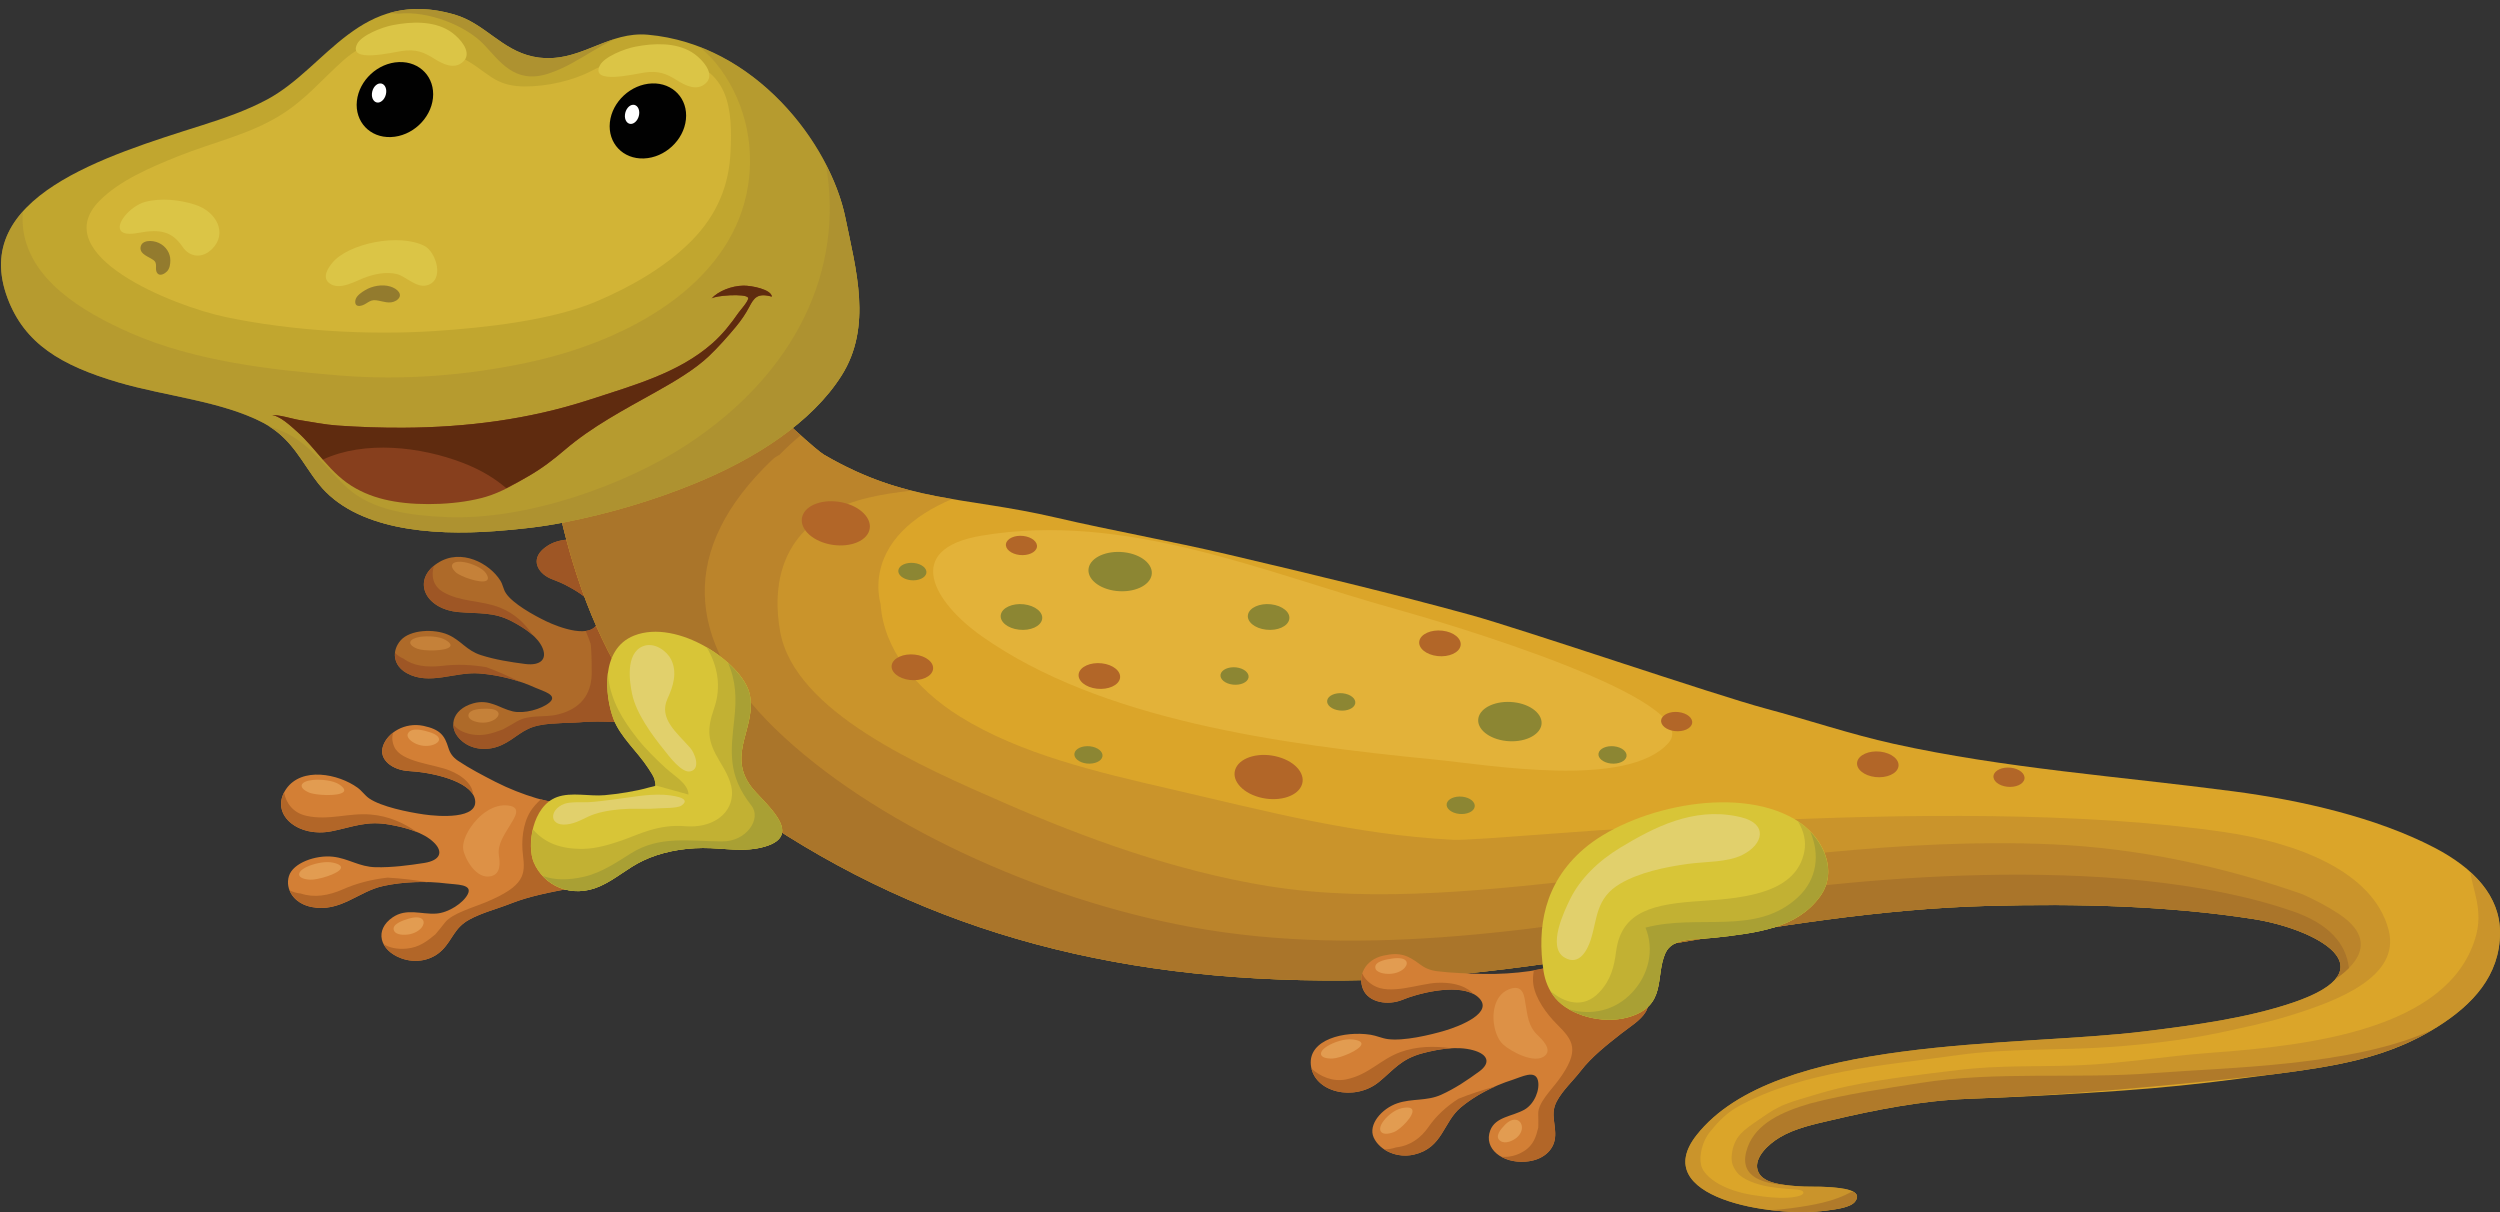 <?xml version="1.0" encoding="utf-8"?>
<!-- Generator: Adobe Illustrator 15.0.0, SVG Export Plug-In . SVG Version: 6.00 Build 0)  -->
<!DOCTYPE svg PUBLIC "-//W3C//DTD SVG 1.1//EN" "http://www.w3.org/Graphics/SVG/1.1/DTD/svg11.dtd">
<svg version="1.1" id="Layer_1" xmlns="http://www.w3.org/2000/svg" xmlns:xlink="http://www.w3.org/1999/xlink" x="0px" y="0px"
	 width="206.402px" height="100.067px" viewBox="0 0 206.402 100.067" enable-background="new 0 0 206.402 100.067"
	 xml:space="preserve">
<rect x="0" y="0" width="206.402" height="100.067" fill="#333333" stroke="none"/>
<g>
	<g>
		<path fill="#AE6A29" d="M51.482,50.479c-0.649-0.717-1.394-1.556-1.916-2.323c-0.247-0.365-0.297-0.724-0.22-1.133
			c0.181-0.971,0.1-1.507-0.997-2.132c-1.187-0.676-2.838-0.289-3.669,0.601c-0.814,0.873-0.208,1.938,0.981,2.36
			c1.433,0.515,4.116,2.006,3.711,3.453c-0.442,1.554-3.257,0.479-4.272-0.01c-1.044-0.501-2.784-1.469-3.338-2.33
			c-0.206-0.308-0.242-0.696-0.451-1.028c-0.878-1.414-3.243-2.719-5.193-1.443c-2.15,1.404-1.034,3.796,1.732,4.038
			c1.707,0.148,2.902-0.025,4.408,0.764c1.053,0.552,2.163,1.279,2.551,2.242c0.358,0.897-0.198,1.441-1.453,1.28
			c-1.239-0.16-2.497-0.36-3.661-0.735c-1.199-0.385-1.633-1.218-2.716-1.688c-1.148-0.496-3.105-0.418-3.895,0.465
			c-0.763,0.862-0.651,2.079,0.498,2.713c1.868,1.042,3.982-0.133,5.99,0.027c1.626,0.126,3.25,0.55,4.648,1.188
			c0.646,0.287,1.885,0.595,1.13,1.224c-0.638,0.532-2.076,0.934-3.008,0.722c-1.128-0.262-1.919-1.053-3.282-0.664
			c-1.78,0.508-2.159,2.083-0.894,3.132c0.877,0.731,2.172,0.815,3.281,0.294c1.145-0.537,1.682-1.337,3.061-1.612
			c1.175-0.234,2.409-0.174,3.605-0.271c1.63-0.131,3.309,0.033,4.929,0.201c0.938,0.095,1.946,0.316,2.891,0.154
			c0.898-0.149,1.517-0.75,2.076-1.275c1.397-1.306,0.539-3.018-0.856-4.102c-0.37-0.285-0.812-0.55-1.232-0.792
			c-0.699-0.412-1.418-0.787-2.069-1.244C53.044,51.983,52.199,51.262,51.482,50.479z"/>
		<path fill="#9E5625" d="M57.155,54.589c-0.37-0.285-0.812-0.55-1.232-0.792c-0.699-0.412-1.418-0.787-2.069-1.244
			c-0.81-0.57-1.654-1.291-2.371-2.074c-0.649-0.717-1.394-1.556-1.916-2.323c-0.247-0.365-0.297-0.724-0.22-1.133
			c0.181-0.971,0.1-1.507-0.997-2.132c-0.932-0.531-2.15-0.4-3.034,0.11c-0.502,1.377,1.015,2.209,1.454,3.337
			c1.375,0.696,2.918,1.843,2.603,2.967c-0.145,0.496-0.526,0.722-1.017,0.786c0.591,1.406,1.028,2.79,0.787,4.351
			c-0.242,1.548-1.74,2.559-3.55,3.301c0.838-0.066,1.688-0.065,2.522-0.132c1.63-0.131,3.309,0.033,4.929,0.201
			c0.938,0.095,1.946,0.316,2.891,0.154c0.898-0.149,1.517-0.75,2.076-1.275C59.408,57.385,58.55,55.673,57.155,54.589z"/>
		<path fill="#9E5625" d="M40.162,55.086c-1.193-0.21-2.423-0.261-3.636-0.115c-1.293,0.154-2.434,0-3.209-0.594
			c-0.276-0.117-0.515-0.274-0.705-0.479c-0.065,0.634,0.244,1.272,0.971,1.674c1.868,1.042,3.982-0.133,5.99,0.027
			c1.141,0.093,2.281,0.329,3.343,0.688C42.025,55.846,41.116,55.431,40.162,55.086z"/>
		<path fill="#9E5625" d="M41.299,50.174c-1.553-0.626-3.297-0.451-4.738-1.312c-0.842-0.503-0.975-1.367-0.732-2.152
			c-1.739,1.424-0.608,3.59,2.022,3.821c1.707,0.148,2.902-0.025,4.408,0.764c0.595,0.317,1.209,0.687,1.702,1.125
			C43.368,51.492,42.525,50.669,41.299,50.174z"/>
		<path fill="#9E5625" d="M48.629,48.707c-0.907-0.824-3.212-1.649-3.151-2.917c0.02-0.442,0.191-0.796,0.459-1.067
			c-0.494,0.16-0.938,0.426-1.256,0.77c-0.814,0.873-0.208,1.938,0.981,2.36c1.316,0.47,3.672,1.76,3.741,3.089
			C49.464,50.825,49.924,49.881,48.629,48.707z"/>
		<path fill="#9E5625" d="M57.155,54.589c-0.37-0.285-0.812-0.55-1.232-0.792c-0.662-0.386-1.292-0.873-2.075-1.032
			c-0.981-0.198-4.687-0.465-5.071,0.424c0,0,0.086,0.892,0.076,2.362c-0.006,1.319-0.514,2.875-2.793,3.435
			c-1.137,0.28-2.375-0.028-3.401,0.585c-0.371,0.222-0.75,0.437-1.133,0.646c-0.825,0.31-1.652,0.599-2.604,0.411
			c-0.733-0.144-1.213-0.441-1.49-0.815c0.003,0.48,0.233,0.973,0.735,1.389c0.877,0.731,2.172,0.815,3.281,0.294
			c1.145-0.537,1.682-1.337,3.061-1.612c1.175-0.234,2.409-0.174,3.605-0.271c1.63-0.131,3.309,0.033,4.929,0.201
			c0.938,0.095,1.946,0.316,2.891,0.154c0.898-0.149,1.517-0.75,2.076-1.275C59.408,57.385,58.55,55.673,57.155,54.589z"/>
		<path fill="#C58139" d="M40.134,47.952c0.184-0.083,0.221-0.277-0.018-0.631c-0.298-0.44-1.164-0.794-1.762-0.905
			c-0.914-0.162-1.392,0.196-0.733,0.827C37.984,47.589,39.633,48.182,40.134,47.952z"/>
		<path fill="#C58139" d="M37.146,53.395c0.118-0.131,0.044-0.317-0.364-0.561c-0.516-0.306-1.492-0.344-2.098-0.253
			c-0.919,0.143-1.155,0.625-0.212,0.985C34.994,53.765,36.818,53.772,37.146,53.395z"/>
		<path fill="#C58139" d="M40.942,59.322c0.403-0.34,0.31-0.812-0.764-0.812c-0.462,0-1.433,0.021-1.5,0.52
			c-0.057,0.405,0.608,0.599,1.026,0.628C40.237,59.695,40.688,59.535,40.942,59.322z"/>
	</g>
	<g>
		<path fill="#DBA529" d="M121.422,50.774c-6.587-1.809-13.255-3.399-20.021-4.992c-4.704-1.11-9.527-1.957-14.242-3.054
			c-7.656-1.78-12.301-1.194-19.136-5.188c-1.156-0.673-12.414-11.104-9.869-11.399c-3.277,0.381-7.066,0.329-10.058,1.536
			c-4.775,1.922-3.671,3.49-3.172,7.285c1.469,11.116,4.809,23.336,15.97,31.308c14.387,10.272,30.42,14.829,50.122,14.676
			c18.124-0.137,35.045-5.685,53.234-6.158c7.238-0.186,14.598-0.021,21.712,1.074c5.218,0.805,11.548,4.146,3.323,6.924
			c-3.822,1.289-8.115,1.854-12.163,2.359c-10.722,1.342-30.542,0.301-37.054,8.579c-4.018,5.111,6.128,6.862,10.787,6.213
			c0.658-0.092,1.912-0.227,2.297-0.726c0.75-0.99-1.197-1.129-2.141-1.202c-0.932-0.065-1.813-0.002-2.711-0.08
			c-1.248-0.111-2.906-0.24-3.201-1.356c-0.266-1.016,0.874-2.097,1.852-2.678c1.248-0.743,2.764-1.068,4.284-1.422
			c3.604-0.847,7.478-1.616,11.231-1.751c4.23-0.152,8.508-0.382,12.725-0.68c3.199-0.227,6.463-0.554,9.621-0.975
			c6.527-0.872,11.588-1.252,16.424-4.293c2.893-1.816,5.166-4.227,5.166-7.778c0-3.016-2.152-5.316-5.424-7.018
			c-4.781-2.488-10.996-3.913-16.591-4.646c-9.49-1.248-18.856-1.89-28.054-3.924c-3.59-0.795-7.02-1.967-10.564-2.911
			C141.579,57.378,125.544,51.903,121.422,50.774z"/>
		<path opacity="0.79" fill="#C5902C" d="M146.951,93.895c1.248-0.743,2.764-1.068,4.284-1.422
			c3.604-0.847,7.478-1.616,11.231-1.751c1.195-0.046,2.402-0.106,3.605-0.161c7.25-0.376,14.382-1.085,21.604-1.866
			c5.185-0.673,9.458-1.339,13.56-3.92c2.893-1.816,5.166-4.227,5.166-7.778c0-1.962-0.922-3.615-2.457-5.002
			c0.232,1.342,0.701,2.459,0.68,3.821c-0.008,0.524-0.086,1.081-0.279,1.7c-2.306,7.417-13.449,8.799-21.811,9.403
			c-3.727,0.268-7.557,0.927-11.274,1.047c-3.196,0.106-6.274-0.018-9.515,0.368c-3.078,0.373-6.176,0.723-9.188,1.346
			c-1.17,0.245-2.304,0.579-3.428,0.921c-0.775,0.229-1.601,0.469-2.296,0.823c-0.684,0.352-1.211,0.733-1.822,1.156
			c-0.443,0.305-0.947,0.651-1.292,1.022c-0.457,0.494-0.671,1.096-0.735,1.692c-0.067,0.605,0.029,0.979,0.422,1.497
			c0.465,0.609,1.663,1.011,2.521,1.16c0.561,0.096,1.109,0.169,1.677,0.21c0.254,0.021,1.058,0.021,1.229,0.192
			c0.24,0.24-0.297,0.396-0.521,0.439c-0.852,0.179-1.914,0.095-2.768-0.008c-1.195-0.147-2.229-0.353-3.276-0.847
			c-0.795-0.377-1.668-1.023-1.827-1.766c-0.179-0.813,0.137-1.975,0.696-2.678c0.665-0.83,1.389-1.609,2.44-2.179
			c5.312-2.883,11.861-3.332,18.078-4.204c4.192-0.583,8.466-0.366,12.69-0.676c2.859-0.211,6.044-0.57,8.817-1.154
			c2.002-0.428,3.947-0.83,5.92-1.441c3.889-1.204,9.127-3.184,8.125-7.055c-1.275-4.913-7.726-7.225-13.494-8.075
			c-23.352-3.439-60.225,0.812-63.775,0.625c-8.216-0.432-15.545-2.404-23.343-4.2c-6.032-1.389-12.37-2.881-17.33-5.965
			c-3.768-2.345-6.309-5.67-6.557-9.252c-0.172-0.667-0.233-1.371-0.155-2.125c0.326-3.037,2.785-5.221,6.059-6.592
			c-0.852-0.146-1.691-0.299-2.524-0.489c-0.06-0.012-0.117-0.027-0.177-0.042c-0.338-0.079-0.678-0.16-1.012-0.25
			c-0.127-0.032-0.255-0.071-0.384-0.107c-0.275-0.076-0.549-0.156-0.825-0.244c-0.15-0.049-0.303-0.099-0.452-0.146
			c-0.26-0.089-0.52-0.179-0.783-0.275c-0.16-0.062-0.319-0.121-0.483-0.184c-0.26-0.104-0.526-0.213-0.792-0.33
			c-0.163-0.067-0.322-0.135-0.487-0.211c-0.291-0.134-0.587-0.276-0.882-0.423c-0.143-0.071-0.285-0.14-0.431-0.215
			c-0.445-0.231-0.895-0.477-1.358-0.747c-1.156-0.673-12.414-11.104-9.869-11.399c-3.277,0.381-7.066,0.329-10.058,1.536
			c-4.775,1.922-3.671,3.49-3.172,7.285c1.469,11.116,4.809,23.336,15.97,31.308c14.387,10.272,30.42,14.829,50.122,14.676
			c18.124-0.137,35.045-5.685,53.234-6.158c7.238-0.186,14.598-0.021,21.712,1.074c5.218,0.805,11.548,4.146,3.323,6.924
			c-3.822,1.289-8.115,1.854-12.163,2.359c-10.722,1.342-30.542,0.301-37.054,8.579c-4.018,5.111,6.128,6.862,10.787,6.213
			c0.658-0.092,1.912-0.227,2.297-0.726c0.75-0.99-1.197-1.129-2.141-1.202c-0.932-0.065-1.813-0.002-2.711-0.08
			c-1.248-0.111-2.906-0.24-3.201-1.356C144.834,95.557,145.974,94.476,146.951,93.895z"/>
		<path opacity="0.64" fill="#B27C2B" d="M185.962,75.862c0.224,0.036,0.456,0.075,0.681,0.116c0.053,0.015,0.102,0.023,0.154,0.034
			c0.229,0.044,0.455,0.094,0.68,0.148c0.018,0.004,0.033,0.007,0.05,0.014c0.216,0.051,0.435,0.108,0.649,0.167
			c0.039,0.01,0.078,0.022,0.119,0.034c0.229,0.067,0.457,0.135,0.684,0.21c0.016,0.004,0.025,0.005,0.036,0.011
			c0.224,0.074,0.444,0.152,0.659,0.235c0.015,0.005,0.031,0.01,0.049,0.019c2.553,0.974,4.353,2.45,3.113,3.962
			c2.143-1.452,3.219-3.412,0.232-5.381c-0.932-0.617-1.953-1.133-3.008-1.617c-6.542-2.281-13.521-3.806-20.734-4.111
			c-12.439-0.53-24.539,1.393-36.787,2.721c-9.013,0.979-18.832,2.189-27.866,0.729c-7.62-1.236-15.044-3.933-21.761-6.868
			c-6.854-2.992-17.301-7.505-18.501-14.13c-0.624-3.465-0.086-7.506,3.947-9.802c2.031-1.153,4.426-1.565,6.88-1.843
			c-2.28-0.576-4.583-1.432-7.215-2.969c-1.109-0.646-11.498-10.259-10.108-11.308c-0.101-0.014-0.204-0.027-0.304-0.036
			c-3.15,0.32-6.682,0.339-9.515,1.48c-1.138,0.458-1.935,0.896-2.495,1.351c-0.957,0.914-1.172,1.929-1.123,2.984
			c0.081,0.824,0.29,1.779,0.445,2.95c1.469,11.116,4.809,23.336,15.97,31.308c14.387,10.272,30.42,14.829,50.122,14.676
			c18.124-0.137,35.045-5.685,53.234-6.158C171.488,74.602,178.848,74.767,185.962,75.862z"/>
		<path opacity="0.64" fill="#A16C29" d="M189.269,75.226c-14.794-5.097-38.063-2.512-46.921-1.013
			c-14.221,2.404-29.568,4.984-44.061,2.315c-12.516-2.304-26.28-8.563-34.333-16.407c-7.445-7.258-7.861-14.843-0.216-22.147
			c0.195-0.187,0.409-0.32,0.622-0.427c0.52-0.537,1.097-1.075,1.742-1.611c-3.455-3.104-9.944-9.564-7.948-9.795
			c-3.277,0.381-7.066,0.329-10.058,1.536c-4.775,1.922-3.671,3.49-3.172,7.285c1.469,11.116,4.809,23.336,15.97,31.308
			c14.387,10.272,30.42,14.829,50.122,14.676c18.124-0.137,35.045-5.685,53.234-6.158c7.238-0.186,14.598-0.021,21.712,1.074
			c4.023,0.619,8.695,2.75,6.861,4.961c0.417-0.281,0.792-0.583,1.108-0.901C193.693,77.893,192.268,76.257,189.269,75.226z"/>
		<path fill="#E3B239" d="M115.26,50.292c-10.903-3.024-22.334-8.075-34.242-6.064c-6.506,1.098-3.957,5.479,0.04,8.3
			c9.784,6.908,24.638,8.928,37.345,10.176c4.529,0.445,15.959,2.449,19.35-1.371C140.914,57.763,119.012,51.333,115.26,50.292z"/>
		<path opacity="0.64" fill="#A16C29" d="M187.677,88.695c0.599-0.079,1.184-0.156,1.76-0.238c0.112-0.017,0.224-0.033,0.336-0.047
			c0.464-0.068,0.919-0.139,1.366-0.209c0.158-0.026,0.316-0.051,0.472-0.077c0.406-0.07,0.807-0.144,1.208-0.222
			c0.172-0.034,0.348-0.068,0.518-0.103c0.418-0.085,0.829-0.184,1.236-0.282c0.188-0.046,0.373-0.096,0.559-0.146
			c0.396-0.107,0.792-0.22,1.184-0.343c0.176-0.057,0.355-0.119,0.527-0.182c0.307-0.103,0.605-0.216,0.902-0.333
			c0.238-0.091,0.473-0.185,0.706-0.287c0.296-0.127,0.595-0.264,0.888-0.408c0.178-0.092,0.357-0.177,0.535-0.266
			c0.287-0.156,0.572-0.324,0.859-0.492c-6.499,2.961-16.783,3.064-23.051,3.543c-6.301,0.485-12.905-0.186-19.129,0.805
			c-2.764,0.441-6.092,0.897-9.116,1.699c-2.319,0.678-4.435,1.64-5.147,3.595c-0.837,2.286,0.912,3.016,3.248,3.15
			c-0.12-0.013-0.232-0.029-0.353-0.048c-0.047-0.005-0.09-0.014-0.134-0.022c-0.099-0.014-0.193-0.028-0.287-0.051
			c-0.113-0.021-0.223-0.052-0.329-0.08c-0.062-0.018-0.123-0.034-0.185-0.057c-0.098-0.032-0.195-0.07-0.287-0.111
			c-0.046-0.019-0.084-0.043-0.127-0.064c-0.078-0.043-0.152-0.089-0.223-0.139c-0.037-0.027-0.071-0.054-0.104-0.083
			c-0.068-0.058-0.127-0.121-0.182-0.187c-0.023-0.032-0.051-0.059-0.07-0.091c-0.066-0.104-0.124-0.218-0.158-0.348
			c-0.266-1.016,0.874-2.097,1.852-2.678c1.248-0.743,2.764-1.068,4.284-1.422c3.604-0.847,7.478-1.616,11.231-1.751
			c1.195-0.046,2.406-0.106,3.611-0.161C173.328,90.185,180.457,89.476,187.677,88.695z"/>
		<path opacity="0.64" fill="#A16C29" d="M153.301,98.925c0.018-0.07,0.023-0.137,0.012-0.192c0-0.005-0.003-0.008-0.006-0.01
			c-0.012-0.061-0.042-0.111-0.081-0.163c-0.008-0.005-0.017-0.014-0.021-0.021c-0.049-0.05-0.105-0.095-0.175-0.137h-0.003
			c-0.07,0.007-0.154,0.015-0.229,0.023c-1.387,0.777-3.08,1.076-4.916,1.325c-0.59,0.077-1.164,0.136-1.723,0.156
			c1.707,0.207,3.411,0.211,4.695,0.03c0.658-0.092,1.912-0.227,2.297-0.726c0.065-0.086,0.102-0.162,0.127-0.236
			C153.287,98.958,153.295,98.943,153.301,98.925z"/>
	</g>
	<g>
		<g>
			<path fill="#D37F35" d="M122.439,80.409c-1.213-0.033-2.629-0.076-3.815-0.228c-0.567-0.074-1-0.265-1.405-0.573
				c-0.977-0.735-1.627-1.024-3.02-0.708c-1.513,0.345-2.127,1.669-1.662,2.776c0.457,1.088,2.035,1.366,3.268,0.861
				c1.482-0.612,4.854-1.415,6.213-0.228c1.459,1.271-1.527,2.425-2.722,2.778c-1.226,0.365-3.409,0.882-4.729,0.7
				c-0.473-0.063-0.932-0.286-1.434-0.361c-2.137-0.325-5.1,0.388-4.911,2.471c0.207,2.294,3.587,3.085,5.614,1.436
				c1.254-1.021,1.816-1.91,3.654-2.389c1.285-0.336,2.804-0.598,4.129-0.24c1.232,0.338,1.484,1.043,0.508,1.757
				c-0.968,0.708-1.988,1.402-3.147,1.924c-1.192,0.537-2.396,0.29-3.608,0.699c-1.287,0.434-2.447,1.759-1.957,2.836
				c0.479,1.046,1.912,1.74,3.347,1.396c2.358-0.554,2.386-2.678,3.839-3.888c1.173-0.977,2.676-1.772,4.277-2.278
				c0.74-0.236,1.867-0.853,2.092,0.045c0.187,0.751-0.277,1.942-1.107,2.416c-1.008,0.57-2.398,0.581-2.829,1.719
				c-0.561,1.483,0.959,2.729,2.937,2.574c1.373-0.109,2.291-0.9,2.412-1.957c0.125-1.085-0.428-1.945,0.141-3.017
				c0.487-0.917,1.338-1.683,1.99-2.524c0.883-1.146,2.139-2.137,3.353-3.087c0.704-0.555,1.588-1.071,2.011-1.789
				c0.402-0.679,0.122-1.466-0.108-2.163c-0.571-1.741-3.028-2.271-5.128-2.048c-0.559,0.061-1.131,0.18-1.672,0.298
				c-0.904,0.198-1.78,0.429-2.707,0.561C125.113,80.345,123.767,80.436,122.439,80.409z"/>
			<path fill="#B26628" d="M120.397,90.718c-0.989,0.644-1.83,1.416-2.438,2.296c-0.647,0.946-1.543,1.589-2.703,1.717
				c-0.307,0.107-0.633,0.162-0.98,0.157c0.667,0.444,1.576,0.651,2.485,0.429c2.358-0.554,2.386-2.678,3.839-3.888
				c0.822-0.689,1.818-1.278,2.891-1.746C122.429,89.985,121.391,90.316,120.397,90.718z"/>
			<path fill="#B26628" d="M115.627,86.859c-1.684,0.612-2.598,1.863-4.474,2.254c-1.104,0.23-2.148-0.229-2.874-0.89
				c0.484,2.039,3.631,2.68,5.557,1.11c1.254-1.021,1.816-1.91,3.654-2.389c0.729-0.189,1.535-0.354,2.337-0.397
				C118.412,86.343,116.961,86.374,115.627,86.859z"/>
			<path fill="#B26628" d="M118.643,81.141c-1.498,0.068-3.885,1.049-5.268,0.204c-0.479-0.295-0.765-0.63-0.898-0.978
				c-0.134,0.425-0.119,0.883,0.061,1.309c0.457,1.088,2.035,1.366,3.268,0.861c1.358-0.563,4.3-1.276,5.829-0.479
				C121.543,81.944,120.779,81.046,118.643,81.141z"/>
			<path fill="#B26628" d="M130.639,79.32c-0.559,0.061-1.131,0.18-1.672,0.298c-0.781,0.17-1.545,0.353-2.33,0.487
				c-0.072,0.415-0.1,0.822-0.037,1.214c0.187,1.143,1.074,2.381,1.945,3.246c1.316,1.32,1.974,2.117,0.11,4.632
				c-0.565,0.766-1.682,1.864-1.657,2.742c0.012,0.383,0.012,0.764,0.004,1.149c-0.18,0.733-0.377,1.455-1.195,1.958
				c-0.624,0.386-1.265,0.511-1.855,0.455c0.535,0.303,1.234,0.467,2.018,0.403c1.373-0.109,2.291-0.9,2.412-1.957
				c0.125-1.085-0.428-1.945,0.141-3.017c0.487-0.917,1.338-1.683,1.99-2.524c0.883-1.146,2.139-2.137,3.353-3.087
				c0.704-0.555,1.588-1.071,2.011-1.789c0.402-0.679,0.122-1.466-0.108-2.163C135.195,79.626,132.738,79.097,130.639,79.32z"/>
			<path fill="#E29C51" d="M112.403,86.202c0.021-0.171-0.173-0.316-0.718-0.383c-0.682-0.092-1.63,0.251-2.129,0.573
				c-0.769,0.49-0.664,1.031,0.455,1C110.633,87.375,112.34,86.678,112.403,86.202z"/>
			<path fill="#E29C51" d="M116.596,91.616c-0.076-0.166-0.334-0.234-0.864-0.121c-0.663,0.139-1.333,0.754-1.614,1.208
				c-0.426,0.69-0.035,1.148,0.968,0.759C115.635,93.25,116.8,92.064,116.596,91.616z"/>
			<path fill="#E29C51" d="M115.99,79.882c0.349-0.415,0.141-0.897-0.988-0.751c-0.486,0.065-1.5,0.216-1.457,0.749
				c0.033,0.435,0.781,0.547,1.227,0.521C115.336,80.372,115.773,80.141,115.99,79.882z"/>
			<path fill="#E29C51" d="M125.629,92.902c-0.121-0.482-0.713-0.723-1.393-0.021c-0.291,0.307-0.887,0.95-0.369,1.313
				c0.418,0.293,1.055-0.019,1.354-0.272C125.601,93.599,125.705,93.201,125.629,92.902z"/>
			<path opacity="0.65" fill="#E29C51" d="M123.329,84.431c0.085,0.729,0.356,1.405,0.747,1.777
				c0.565,0.543,2.656,1.729,3.504,0.924c0.549-0.517-0.242-1.29-0.654-1.688c-0.771-0.744-0.812-1.64-0.976-2.538
				c-0.098-0.582-0.151-1.601-1.211-1.284C123.564,81.974,123.197,83.265,123.329,84.431z"/>
		</g>
		<g>
			<path fill="#D8C537" d="M127.436,80.178c0.127,0.824,0.439,1.584,0.974,2.227c1.196,1.428,3.884,2.174,5.993,1.583
				c3.26-0.917,2.229-3.355,3.089-5.291c0.586-1.315,2.45-1.101,4.052-1.277c3.58-0.401,6.809-0.79,8.719-3.408
				c1.534-2.102,0.297-4.987-2.106-6.388c-5.015-2.92-13.64-0.808-17.432,2.49C127.477,72.933,126.887,76.566,127.436,80.178z"/>
			<path fill="#E1D06C" d="M143.455,67.407c-3.68-0.776-6.922,0.909-9.664,2.566c-1.834,1.107-3.324,2.571-4.152,4.243
				c-0.497,1.01-1.905,3.932-0.508,4.816c1.275,0.803,1.961-0.691,2.203-1.45c0.557-1.746,0.407-3.434,2.434-4.626
				c1.563-0.917,3.665-1.367,5.576-1.631c1.488-0.205,3.241-0.115,4.503-0.74c1.772-0.883,2.115-2.568-0.083-3.107
				C143.66,67.45,143.559,67.428,143.455,67.407z"/>
			<path fill="#C2B133" d="M148.436,67.804c0.475,0.777,0.697,1.625,0.534,2.484c-0.638,3.339-4.644,3.859-8.462,4.092
				c-3.943,0.247-6.637,0.794-7.082,4.171c-0.164,1.265-0.421,2.344-1.396,3.384c-1.306,1.381-2.898,0.85-4.025-0.118
				c0.118,0.204,0.251,0.401,0.405,0.588c1.196,1.428,3.884,2.174,5.993,1.583c3.26-0.917,2.229-3.355,3.089-5.291
				c0.586-1.315,2.45-1.101,4.052-1.277c3.58-0.401,6.809-0.79,8.719-3.408C151.731,71.997,150.648,69.259,148.436,67.804z"/>
			<path fill="#A9A034" d="M149.459,68.674c0.793,1.82,0.605,3.911-1.048,5.429c-3.462,3.181-8.148,1.316-12.558,2.482
				c0.73,1.773,0.313,3.85-1.107,5.362c-1.393,1.486-3.352,1.929-5.206,1.38c1.36,0.793,3.273,1.106,4.862,0.66
				c3.26-0.917,2.229-3.355,3.089-5.291c0.586-1.315,2.45-1.101,4.052-1.277c3.58-0.401,6.809-0.79,8.719-3.408
				C151.479,72.344,150.932,70.196,149.459,68.674z"/>
		</g>
	</g>
	<g>
		<g>
			<path fill="#D37F35" d="M40.892,64.545c-1.01-0.517-2.178-1.128-3.083-1.739c-0.425-0.29-0.658-0.629-0.787-1.059
				c-0.313-1.019-0.667-1.523-2.068-1.821c-1.52-0.318-2.963,0.554-3.335,1.681c-0.37,1.107,0.773,1.981,2.166,2.054
				c1.683,0.079,5.101,0.768,5.426,2.326c0.347,1.67-2.983,1.436-4.237,1.25c-1.292-0.188-3.505-0.635-4.5-1.323
				c-0.353-0.245-0.588-0.618-0.961-0.887c-1.588-1.143-4.591-1.738-5.881,0.101c-1.418,2.031,0.897,4.072,3.761,3.496
				c1.772-0.357,2.868-0.884,4.759-0.544c1.322,0.234,2.793,0.628,3.664,1.47c0.812,0.785,0.536,1.486-0.789,1.696
				c-1.312,0.206-2.661,0.379-4.004,0.353c-1.385-0.03-2.235-0.724-3.545-0.869c-1.392-0.154-3.297,0.502-3.627,1.608
				c-0.323,1.082,0.406,2.251,1.863,2.543c2.383,0.481,3.888-1.307,5.956-1.741c1.675-0.353,3.5-0.414,5.211-0.199
				c0.788,0.102,2.173,0.038,1.736,0.888c-0.362,0.717-1.583,1.535-2.614,1.598c-1.253,0.078-2.438-0.474-3.592,0.313
				c-1.508,1.031-1.086,2.703,0.693,3.368c1.243,0.467,2.572,0.171,3.409-0.678c0.862-0.87,0.993-1.822,2.216-2.499
				c1.05-0.58,2.3-0.886,3.438-1.336c1.55-0.612,3.301-0.944,4.989-1.256c0.981-0.181,2.088-0.262,2.949-0.699
				c0.814-0.416,1.121-1.191,1.411-1.876c0.724-1.71-0.988-3.154-2.923-3.818c-0.513-0.177-1.081-0.304-1.624-0.423
				c-0.902-0.2-1.806-0.359-2.683-0.621C43.198,65.576,41.995,65.111,40.892,64.545z"/>
			<path fill="#B26628" d="M31.991,72.457c-1.285,0.146-2.533,0.457-3.665,0.96c-1.2,0.535-2.409,0.719-3.482,0.355
				c-0.332-0.034-0.646-0.119-0.937-0.266c0.254,0.649,0.881,1.19,1.807,1.374c2.383,0.481,3.888-1.307,5.956-1.741
				c1.175-0.248,2.429-0.345,3.663-0.308C34.227,72.658,33.113,72.517,31.991,72.457z"/>
			<path fill="#B26628" d="M30.631,67.25c-1.852-0.165-3.492,0.525-5.358,0.099c-1.095-0.252-1.661-1.066-1.816-1.921
				c-1.007,1.928,1.215,3.745,3.938,3.196c1.772-0.357,2.868-0.884,4.759-0.544c0.751,0.132,1.546,0.321,2.256,0.611
				C33.352,67.944,32.103,67.379,30.631,67.25z"/>
			<path fill="#B26628" d="M37.161,63.627c-1.319-0.55-4.022-0.688-4.604-1.959c-0.202-0.445-0.211-0.846-0.084-1.194
				c-0.406,0.302-0.71,0.699-0.854,1.133c-0.37,1.107,0.773,1.981,2.166,2.054c1.541,0.074,4.534,0.658,5.277,1.954
				C39.062,65.482,39.042,64.413,37.161,63.627z"/>
			<path fill="#B26628" d="M48.594,66.945c-0.513-0.177-1.081-0.304-1.624-0.423c-0.778-0.174-1.553-0.326-2.314-0.531
				c-0.344,0.325-0.655,0.656-0.875,1.016c-0.634,1.041-0.744,2.453-0.609,3.538c0.202,1.652,0.202,2.595-3.123,3.97
				c-1.006,0.417-2.719,0.895-3.313,1.65c-0.253,0.331-0.519,0.655-0.792,0.976c-0.665,0.551-1.334,1.084-2.376,1.178
				c-0.799,0.071-1.426-0.08-1.89-0.366c0.245,0.473,0.725,0.894,1.427,1.155c1.243,0.467,2.572,0.171,3.409-0.678
				c0.862-0.87,0.993-1.822,2.216-2.499c1.05-0.58,2.3-0.886,3.438-1.336c1.55-0.612,3.301-0.944,4.989-1.256
				c0.981-0.181,2.088-0.262,2.949-0.699c0.814-0.416,1.121-1.191,1.411-1.876C52.241,69.053,50.529,67.609,48.594,66.945z"/>
			<path fill="#E29C51" d="M28.355,65.387c0.138-0.135,0.073-0.338-0.338-0.616c-0.52-0.352-1.555-0.445-2.207-0.374
				c-0.99,0.102-1.28,0.601-0.311,1.03C26.036,65.667,27.97,65.767,28.355,65.387z"/>
			<path fill="#E29C51" d="M28.147,71.675c0.05-0.172-0.119-0.334-0.65-0.453c-0.661-0.152-1.654,0.096-2.208,0.367
				c-0.84,0.412-0.828,0.962,0.29,1.038C26.198,72.669,28.007,72.139,28.147,71.675z"/>
			<path fill="#E29C51" d="M35.787,61.484c0.585-0.208,0.744-0.7-0.316-1.035c-0.452-0.143-1.417-0.425-1.753,0.044
				c-0.271,0.381,0.282,0.777,0.68,0.938C34.896,61.635,35.425,61.616,35.787,61.484z"/>
			<path fill="#E29C51" d="M34.908,76.427c0.228-0.458-0.103-0.899-1.166-0.581c-0.456,0.137-1.41,0.445-1.225,0.958
				c0.148,0.421,0.908,0.413,1.341,0.321C34.399,77.002,34.767,76.71,34.908,76.427z"/>
			<path opacity="0.65" fill="#E29C51" d="M38.846,68.321c-0.434,0.647-0.675,1.329-0.601,1.805c0.104,0.688,1.051,2.54,2.325,2.204
				c0.825-0.217,0.691-1.193,0.619-1.699c-0.135-0.938,0.451-1.717,0.941-2.539c0.317-0.542,0.982-1.423-0.135-1.583
				C40.752,66.326,39.545,67.273,38.846,68.321z"/>
		</g>
		<g>
			<path fill="#D8C537" d="M61.896,57.318c-0.56-2.563-5.937-6.281-9.559-4.838c-2.777,1.11-2.401,4.955-1.702,6.842
				c0.565,1.524,1.996,2.721,2.899,4.121c0.191,0.302,0.459,0.662,0.524,0.996c0.111,0.577,0.118,0.402-0.483,0.577
				c-1.027,0.302-2.538,0.536-3.642,0.634c-1.248,0.117-2.756-0.276-3.944,0.157c-2.054,0.748-2.509,4.005-1.923,5.386
				c0.806,1.902,3.079,3.046,5.49,1.965c1.27-0.572,2.229-1.475,3.488-2.082c1.473-0.711,3.242-1.056,4.98-1.063
				c1.747-0.012,3.415,0.392,5.142-0.124c3.372-1.002-0.223-3.68-1.175-4.97C60.009,62.229,62.483,60.026,61.896,57.318z"/>
			<path fill="#C2B133" d="M61.993,64.918c-1.984-2.689,0.49-4.893-0.097-7.601c-0.273-1.264-1.72-2.804-3.55-3.872
				c0.936,1.562,1.212,3.311,0.614,5.03c-0.614,1.762-0.551,2.705,0.434,4.339c0.529,0.87,1.109,1.857,1.038,2.844
				c-0.112,1.675-1.777,2.729-3.84,2.555c-2.262-0.191-3.874,0.697-5.225,1.163c-0.983,0.338-2.127,0.694-3.227,0.707
				c-1.838,0.021-3.141-0.471-4.145-1.606c-0.235,1.018-0.198,2.07,0.074,2.716c0.806,1.902,3.079,3.046,5.49,1.965
				c1.27-0.572,2.229-1.475,3.488-2.082c1.473-0.711,3.242-1.056,4.98-1.063c1.747-0.012,3.415,0.392,5.142-0.124
				C66.54,68.886,62.944,66.208,61.993,64.918z"/>
			<path fill="#A9A034" d="M61.993,64.918c-1.984-2.689,0.49-4.893-0.097-7.601c-0.177-0.815-0.85-1.74-1.79-2.585
				c0.663,1.5,0.703,2.947,0.522,4.585c-0.291,2.692-0.592,4.654,1.411,7.194c0.858,1.091-0.417,2.969-2.398,2.956
				c-2.784-0.009-5.183-0.504-7.56,0.992c-1.123,0.702-2.399,1.579-3.823,1.915c-1.37,0.32-2.488,0.29-3.444-0.054
				c1.083,1.163,2.868,1.678,4.744,0.836c1.27-0.572,2.229-1.475,3.488-2.082c1.473-0.711,3.242-1.056,4.98-1.063
				c1.747-0.012,3.415,0.392,5.142-0.124C66.54,68.886,62.944,66.208,61.993,64.918z"/>
			<path fill="#C2B133" d="M56.845,65.601c-0.026-0.914-1.165-1.524-1.884-2.188c-0.829-0.764-1.654-1.571-2.333-2.428
				c-1.262-1.611-2.105-3.027-2.395-4.898c-0.025-0.165-0.022-0.348-0.042-0.532c-0.179,1.353,0.092,2.809,0.445,3.767
				c0.565,1.524,1.996,2.721,2.899,4.121c0.191,0.302,0.459,0.662,0.524,0.996c0.043,0.229,0.068,0.341,0.048,0.399
				C55.021,65.088,55.929,65.344,56.845,65.601z"/>
			<path fill="#E1D06C" d="M50.797,65.987c-0.742,0.091-1.452,0.201-2.211,0.243c-0.54,0.027-1.477-0.053-1.98,0.133
				c-1.348,0.488-1.302,2.042,0.476,1.656c0.756-0.162,1.303-0.578,2.025-0.814c0.83-0.271,1.926-0.406,2.842-0.429
				c0.769-0.016,1.518,0.03,2.292-0.033c0.481-0.04,1.675,0.008,2.028-0.24c0.966-0.677-0.994-0.861-1.525-0.888
				C53.405,65.557,52.104,65.824,50.797,65.987z"/>
			<path fill="#E1D06C" d="M52.188,57.299c0.336,1.6,1.618,3.36,2.719,4.717c0.31,0.383,1.38,1.845,2.099,1.667
				c0.891-0.219,0.324-1.539-0.002-1.915c-1.124-1.287-2.655-2.437-1.889-4.096c0.473-1.026,0.82-2.162,0.289-3.233
				c-0.312-0.638-1.353-1.479-2.332-1.08C51.617,53.96,51.982,56.328,52.188,57.299z"/>
		</g>
	</g>
	<g>
		<path fill="#B26628" d="M71.702,43.968c-0.442,0.915-2.009,1.317-3.501,0.9c-1.485-0.419-2.333-1.504-1.891-2.42
			c0.442-0.919,2.006-1.319,3.498-0.901C71.294,41.967,72.142,43.048,71.702,43.968z"/>
		<path fill="#B26628" d="M107.434,64.911c-0.441,0.917-2.008,1.322-3.499,0.902c-1.486-0.419-2.336-1.501-1.895-2.42
			c0.444-0.917,2.011-1.321,3.499-0.899C107.029,62.911,107.876,63.995,107.434,64.911z"/>
		<path fill="#B26628" d="M139.702,59.718c-0.084,0.434-0.724,0.721-1.429,0.642c-0.703-0.08-1.205-0.495-1.123-0.926
			c0.084-0.437,0.721-0.726,1.425-0.646C139.282,58.87,139.787,59.285,139.702,59.718z"/>
		<path fill="#B26628" d="M167.139,64.315c-0.08,0.432-0.721,0.72-1.425,0.64c-0.703-0.08-1.206-0.495-1.125-0.926
			c0.085-0.437,0.723-0.726,1.427-0.646C166.719,63.464,167.223,63.878,167.139,64.315z"/>
		<path fill="#B26628" d="M85.607,45.178c-0.084,0.432-0.723,0.72-1.427,0.642c-0.705-0.081-1.207-0.495-1.124-0.929
			c0.084-0.434,0.723-0.724,1.427-0.642C85.188,44.33,85.69,44.744,85.607,45.178z"/>
		<path fill="#B26628" d="M92.467,56.002c-0.114,0.579-0.965,0.963-1.907,0.858c-0.938-0.105-1.61-0.66-1.5-1.24
			c0.114-0.578,0.965-0.96,1.904-0.856C91.905,54.869,92.577,55.425,92.467,56.002z"/>
		<path fill="#8C8633" d="M106.441,51.129c-0.111,0.585-0.967,0.966-1.906,0.858c-0.94-0.104-1.612-0.659-1.502-1.238
			c0.113-0.58,0.967-0.963,1.904-0.858C105.881,50,106.554,50.554,106.441,51.129z"/>
		<path fill="#8C8633" d="M86.037,51.129c-0.114,0.585-0.967,0.966-1.909,0.858c-0.94-0.104-1.611-0.659-1.5-1.238
			c0.112-0.58,0.966-0.963,1.905-0.858C85.476,50,86.147,50.554,86.037,51.129z"/>
		<path fill="#8C8633" d="M95.078,47.484c-0.173,0.883-1.472,1.467-2.911,1.306c-1.432-0.16-2.454-1.008-2.286-1.892
			c0.169-0.883,1.471-1.466,2.907-1.306C94.222,45.752,95.246,46.598,95.078,47.484z"/>
		<path fill="#8C8633" d="M127.26,59.869c-0.176,0.879-1.473,1.467-2.914,1.306c-1.432-0.161-2.459-1.008-2.289-1.891
			c0.172-0.886,1.473-1.468,2.91-1.309C126.4,58.136,127.422,58.983,127.26,59.869z"/>
		<path fill="#8C8633" d="M76.481,47.321c-0.078,0.39-0.655,0.651-1.295,0.581c-0.635-0.073-1.09-0.452-1.015-0.841
			c0.076-0.394,0.656-0.654,1.292-0.581C76.1,46.552,76.555,46.928,76.481,47.321z"/>
		<path fill="#8C8633" d="M121.75,66.616c-0.072,0.393-0.652,0.651-1.29,0.58c-0.635-0.073-1.095-0.449-1.019-0.841
			c0.077-0.391,0.654-0.65,1.289-0.58C121.371,65.846,121.824,66.22,121.75,66.616z"/>
		<path fill="#8C8633" d="M111.889,58.081c-0.078,0.391-0.657,0.652-1.293,0.577c-0.638-0.069-1.094-0.446-1.021-0.838
			c0.079-0.394,0.658-0.651,1.294-0.581C111.504,57.31,111.964,57.684,111.889,58.081z"/>
		<path fill="#8C8633" d="M103.08,55.944c-0.077,0.393-0.654,0.651-1.294,0.579c-0.636-0.071-1.09-0.449-1.016-0.839
			c0.075-0.393,0.652-0.652,1.29-0.584C102.697,55.172,103.153,55.551,103.08,55.944z"/>
		<path fill="#8C8633" d="M91.018,62.458c-0.075,0.393-0.657,0.648-1.296,0.58c-0.634-0.074-1.091-0.448-1.015-0.841
			c0.076-0.395,0.654-0.652,1.29-0.581C90.634,61.689,91.092,62.064,91.018,62.458z"/>
		<path fill="#8C8633" d="M134.285,62.458c-0.076,0.393-0.654,0.648-1.293,0.58c-0.636-0.074-1.09-0.448-1.016-0.841
			c0.076-0.395,0.655-0.652,1.291-0.581C133.908,61.689,134.36,62.064,134.285,62.458z"/>
		<path fill="#B26628" d="M156.736,63.297c-0.109,0.577-0.964,0.961-1.904,0.857c-0.941-0.107-1.611-0.66-1.503-1.241
			c0.112-0.581,0.966-0.964,1.907-0.858C156.176,62.164,156.846,62.718,156.736,63.297z"/>
		<path fill="#B26628" d="M120.586,53.309c-0.111,0.578-0.963,0.963-1.905,0.856c-0.942-0.104-1.611-0.659-1.501-1.24
			c0.112-0.577,0.963-0.964,1.904-0.856C120.024,52.174,120.695,52.729,120.586,53.309z"/>
		<path fill="#B26628" d="M77.027,55.284c-0.109,0.58-0.96,0.963-1.906,0.856c-0.939-0.108-1.606-0.661-1.499-1.237
			c0.112-0.58,0.964-0.966,1.908-0.859C76.47,54.15,77.139,54.704,77.027,55.284z"/>
	</g>
	<g>
		<path fill="#C1A62F" d="M44.009,4.671c-2.614-0.551-3.979-2.744-6.502-3.475C29.73-1.045,27.003,5.563,22.058,8.212
			c-1.654,0.886-3.497,1.534-5.358,2.124C8.68,12.879-2.527,16.269,0.629,24.634c1.408,3.729,4.384,5.535,9.162,6.94
			c3.847,1.132,8.534,1.544,11.955,3.341c2.389,1.256,3.142,3.242,4.566,5.038c2.994,3.769,9.242,4.292,14.539,3.897
			c1.937-0.141,3.831-0.344,5.705-0.717c3.845-0.764,7.363-1.813,10.81-3.22c4.925-2.009,9.648-5.004,12.113-8.909
			c2.556-4.041,1.189-8.739,0.316-13.031C68.551,11.86,62.348,3.657,53.492,2.867c-3.188-0.285-5.315,2.04-8.457,1.933
			C44.672,4.786,44.334,4.742,44.009,4.671z"/>
		<path fill="#AE9230" d="M39.934,3.658c1.308,1.361,2.53,3.312,5.292,2.434c1.399-0.444,2.602-1.22,3.786-1.92
			c0.568-0.338,1.143-0.653,1.724-0.947c-1.865,0.588-3.549,1.649-5.701,1.575c-0.363-0.014-0.701-0.058-1.026-0.128
			c-2.614-0.551-3.979-2.744-6.502-3.475c-2.113-0.609-3.852-0.562-5.366-0.118c0.256,0.005,0.507,0.027,0.757,0.051
			C35.354,0.869,38.452,2.117,39.934,3.658z"/>
		<path opacity="0.57" fill="#AE9230" d="M69.794,17.974c-1.033-5.075-5.482-11.573-12.03-14.095
			c0.639,0.546,1.226,1.14,1.707,1.802c2.248,3.091,2.904,6.883,2.155,10.365c-1.552,7.234-9.25,12.021-18.169,13.909
			c-4.952,1.049-10.193,1.461-15.31,1.054c-5.888-0.474-12.04-1.201-17.262-3.47c-4.329-1.88-8.336-4.483-8.951-8.484
			c-0.084-0.548-0.084-1.08-0.044-1.602c-1.694,1.894-2.375,4.225-1.261,7.181c1.408,3.729,4.384,5.535,9.162,6.94
			c3.847,1.132,8.534,1.544,11.955,3.341c2.389,1.256,3.142,3.242,4.566,5.038c2.994,3.769,9.242,4.292,14.539,3.897
			c1.937-0.141,3.831-0.344,5.705-0.717c3.845-0.764,7.363-1.813,10.81-3.22c4.925-2.009,9.648-5.004,12.113-8.909
			C72.033,26.964,70.667,22.266,69.794,17.974z"/>
		<path fill="#AE9230" d="M69.794,17.974c-0.28-1.377-0.832-2.852-1.596-4.324c1.479,8.567-2.402,17.114-11.494,23.072
			c-4.971,3.258-13.131,6.249-19.841,5.97c-2.967-0.126-6.097-0.541-8.146-2.374c-1.726-1.547-2.926-3.513-5.18-4.614
			c-0.455-0.188-0.913-0.37-1.382-0.537c2.059,1.257,2.823,3.104,4.156,4.787c2.994,3.769,9.242,4.292,14.539,3.897
			c1.937-0.141,3.831-0.344,5.705-0.717c3.845-0.764,7.363-1.813,10.81-3.22c4.925-2.009,9.648-5.004,12.113-8.909
			C72.033,26.964,70.667,22.266,69.794,17.974z"/>
		<path fill="#873F1D" d="M33.304,35.314c5.24-0.03,10.366-0.686,15.31-2.294c3.787-1.23,7.43-2.241,10.183-4.66
			c0.87-0.765,1.548-1.634,2.165-2.524c0.138-0.198,0.915-1.054,0.802-1.261c-0.208-0.371-2.796-0.174-3.029,0.077
			c0.568-0.62,1.656-1.054,2.646-1.07c0.679-0.006,2.293,0.311,2.346,0.91c-1.203-0.339-1.483,0.113-1.874,0.856
			c-0.295,0.562-0.661,1.098-1.084,1.611c-0.67,0.808-1.466,1.707-2.254,2.456c-1.165,1.103-2.844,2.089-4.334,2.924
			c-2.681,1.5-5.302,2.88-7.535,4.789c-0.949,0.811-1.881,1.529-3.007,2.179c-1.101,0.638-2.226,1.324-3.524,1.71
			c-2.165,0.642-5.305,0.771-7.562,0.384c-1.17-0.198-2.19-0.527-3.17-1.073c-2.16-1.194-3.213-3.255-4.922-4.753
			c-0.355-0.313-1.481-1.393-2.109-1.283c0.608-0.105,1.796,0.306,2.426,0.397c1.029,0.155,2.039,0.371,3.083,0.444
			C29.686,35.259,31.502,35.324,33.304,35.314z"/>
		<path fill="#5F2B0F" d="M61.381,23.582c-0.989,0.017-2.078,0.45-2.646,1.07c0.233-0.251,2.821-0.448,3.029-0.077
			c0.113,0.207-0.664,1.063-0.802,1.261c-0.617,0.891-1.295,1.76-2.165,2.524c-2.753,2.419-6.396,3.43-10.183,4.66
			c-4.944,1.608-10.07,2.264-15.31,2.294c-1.802,0.01-3.619-0.055-5.443-0.181c-1.044-0.073-2.054-0.289-3.083-0.444
			c-0.63-0.092-1.818-0.503-2.426-0.397c0.628-0.109,1.754,0.971,2.109,1.283c0.814,0.717,1.489,1.554,2.199,2.366
			c3.435-1.594,8.062-1.073,11.566,0.279c1.428,0.55,2.609,1.256,3.566,2.079c0.634-0.311,1.25-0.646,1.846-0.992
			c1.126-0.649,2.058-1.368,3.007-2.179c2.232-1.909,4.854-3.289,7.535-4.789c1.491-0.835,3.17-1.821,4.334-2.924
			c0.789-0.749,1.584-1.648,2.254-2.456c0.423-0.514,0.79-1.05,1.084-1.611c0.391-0.743,0.671-1.195,1.874-0.856
			C63.674,23.892,62.06,23.576,61.381,23.582z"/>
		<path fill="#D2B436" d="M41.152,6.7c-0.831-0.399-1.447-1.008-2.438-1.606C35.3,3.039,31.596,2.125,28.381,4.959
			c-1.772,1.563-3.085,3.212-5.173,4.518c-2.644,1.648-5.479,2.217-8.48,3.414c-2.379,0.955-4.856,2.019-6.503,3.677
			c-4.435,4.469,5.988,8.681,10.444,9.616c5.362,1.124,11.693,1.508,17.238,1.146c4.133-0.269,9.655-0.879,13.331-2.441
			c2.987-1.269,5.785-2.913,7.854-5.01c2.168-2.196,3.103-4.652,3.222-7.351c0.144-3.217,0.121-7.438-5.323-7.686
			c-2.338-0.105-4.198-0.026-6.105,0.985c-1.563,0.829-3.711,1.326-5.617,1.311C42.352,7.129,41.706,6.959,41.152,6.7z"/>
		<g>
			<path fill="#010101" d="M32.934,5.126c-1.732,0.063-3.285,1.5-3.47,3.211c-0.181,1.712,1.078,3.048,2.809,2.979
				c1.734-0.064,3.288-1.502,3.472-3.212C35.928,6.392,34.667,5.059,32.934,5.126z"/>
			<path fill="#FFFFFF" d="M31.382,6.888c-0.326,0.01-0.628,0.375-0.673,0.813c-0.048,0.436,0.179,0.777,0.503,0.769
				c0.322-0.018,0.624-0.378,0.671-0.816C31.935,7.22,31.706,6.876,31.382,6.888z"/>
		</g>
		<g>
			<path fill="#010101" d="M53.825,6.888c-1.737,0.067-3.289,1.505-3.474,3.212c-0.183,1.715,1.079,3.047,2.806,2.982
				c1.739-0.065,3.289-1.505,3.472-3.212C56.815,8.154,55.552,6.824,53.825,6.888z"/>
			<path fill="#FFFFFF" d="M52.269,8.65c-0.328,0.012-0.625,0.381-0.671,0.815c-0.051,0.435,0.178,0.775,0.5,0.768
				c0.323-0.017,0.625-0.379,0.673-0.813C52.823,8.986,52.591,8.64,52.269,8.65z"/>
		</g>
		<path fill="#937B2E" d="M11.604,20.422c-0.005,0.021-0.005,0.041-0.005,0.059c-0.006,0.519,0.624,0.683,1.052,0.979
			c0.439,0.304,0.062,0.74,0.344,1.103c0.213,0.271,0.622,0.027,0.799-0.161c0.235-0.256,0.268-0.622,0.269-0.921
			c0.002-0.546-0.33-1.146-0.966-1.432C12.552,19.805,11.679,19.803,11.604,20.422z"/>
		<path fill="#937B2E" d="M32.76,24.782c-0.014,0.014-0.039,0.026-0.056,0.036c-0.533,0.324-1.09,0.044-1.659-0.028
			c-0.585-0.08-0.8,0.415-1.351,0.468c-0.409,0.04-0.406-0.355-0.32-0.579c0.111-0.295,0.472-0.546,0.781-0.729
			c0.562-0.336,1.388-0.503,2.07-0.295C32.814,23.829,33.354,24.353,32.76,24.782z"/>
		<path fill="#DBC546" d="M10.067,19.14c-0.688-0.521,0.678-2.144,1.922-2.471c1.308-0.346,2.847-0.175,4.106,0.228
			c1.792,0.568,2.691,2.356,1.443,3.63c-0.839,0.861-1.884,0.704-2.45-0.13c-0.857-1.261-1.807-1.523-3.667-1.17
			C10.719,19.363,10.289,19.307,10.067,19.14z"/>
		<path fill="#DBC546" d="M30.252,22.868c0.798-0.273,1.665-0.432,2.486-0.248c0.73,0.163,1.601,1.153,2.478,0.943
			c1.531-0.368,0.804-2.765-0.178-3.261c-2.128-1.075-6.268-0.193-7.586,1.376c-0.386,0.466-0.882,1.23-0.257,1.706
			C28.066,24.043,29.43,23.146,30.252,22.868z"/>
		<path fill="#DBC546" d="M38.514,4.611c0.137-0.759-0.79-1.683-1.441-2.083c-1.319-0.806-3.098-0.758-4.662-0.451
			c-0.914,0.18-2.552,0.833-2.919,1.541c-0.832,1.623,2.886,0.704,3.664,0.595c1.194-0.177,1.836,0.093,2.702,0.637
			c0.679,0.427,1.649,0.932,2.381,0.241C38.395,4.947,38.482,4.781,38.514,4.611z"/>
		<path fill="#DBC546" d="M58.547,6.389c0.141-0.759-0.787-1.683-1.441-2.084c-1.317-0.802-3.094-0.756-4.664-0.448
			c-0.913,0.179-2.548,0.829-2.914,1.54c-0.833,1.622,2.885,0.705,3.659,0.594c1.196-0.174,1.839,0.096,2.702,0.636
			c0.684,0.428,1.646,0.934,2.383,0.243C58.431,6.725,58.515,6.562,58.547,6.389z"/>
	</g>
</g>
</svg>
